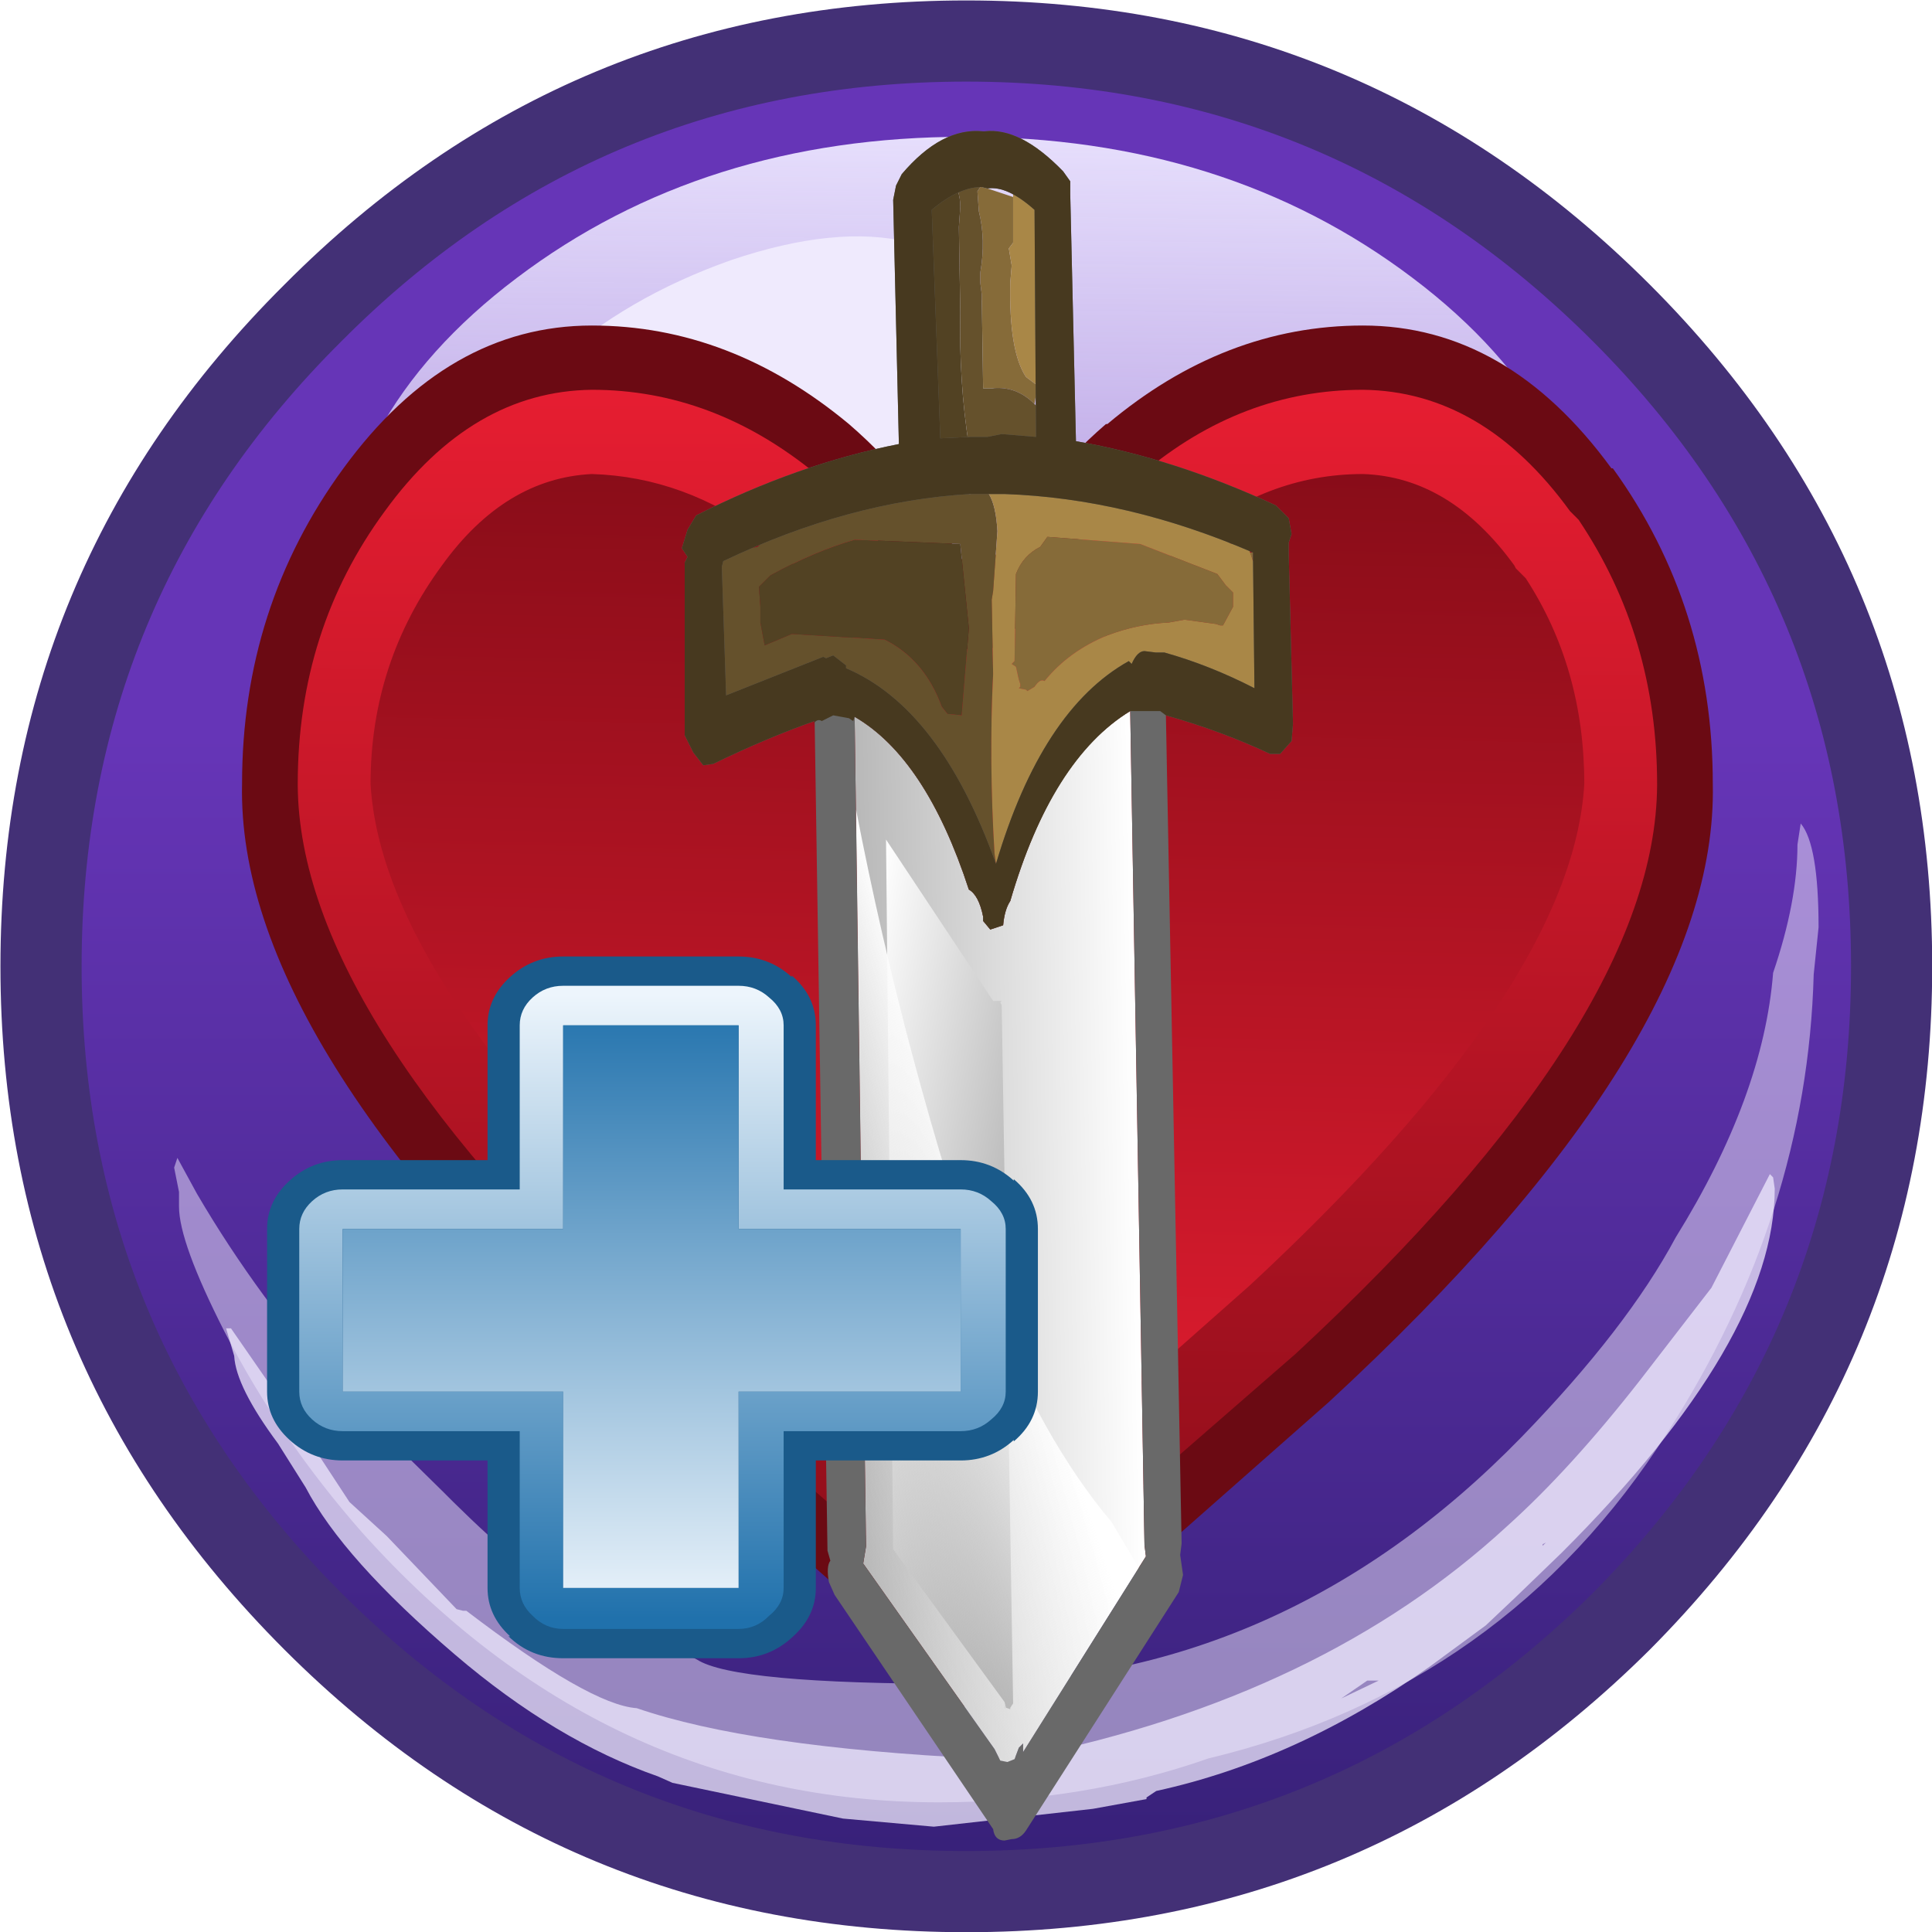 <?xml version="1.0" encoding="UTF-8" standalone="no"?>
<svg xmlns:ffdec="https://www.free-decompiler.com/flash" xmlns:xlink="http://www.w3.org/1999/xlink" ffdec:objectType="frame" height="43.5px" width="43.5px" xmlns="http://www.w3.org/2000/svg">
  <g transform="matrix(1.0, 0.0, 0.0, 1.0, 0.0, 0.0)">
    <filter id="filter0">
      <feColorMatrix in="SourceGraphic" result="filterResult0" type="matrix" values="-0.865 2.183 -0.318 0.0 0.086 0.394 0.286 0.32 0.0 0.086 0.884 1.43 -1.314 0.0 0.086 0.0 0.0 0.0 1.0 0.0"/>
    </filter>
    <use ffdec:characterId="42" filter="url(#filter0)" height="59.5" transform="matrix(0.731, 0.0, 0.0, 0.731, 0.01, 0.01)" width="59.5" xlink:href="#sprite0"/>
    <filter id="filter2">
      <feColorMatrix in="SourceGraphic" result="filterResult2" type="matrix" values="0 0 0 0 1.0,0 0 0 0 1.0,0 0 0 0 1.0,0 0 0 1 0"/>
      <feConvolveMatrix divisor="16.0" in="filterResult2" kernelMatrix="1 1 1 1 1 1 1 1 1 1 1 1 1 1 1 1" order="4 4" result="filterResult3"/>
      <feComposite in="SourceGraphic" in2="filterResult3" operator="over" result="filterResult4"/>
    </filter>
    <use ffdec:characterId="56" filter="url(#filter2)" height="59.85" transform="matrix(0.643, 0.0, 0.0, 0.643, 5.45, 2.957)" width="51.5" xlink:href="#sprite1"/>
  </g>
  <defs>
    <g id="sprite0" transform="matrix(1.0, 0.0, 0.0, 1.0, 29.75, 29.75)">
      <use ffdec:characterId="41" height="59.5" transform="matrix(1.0, 0.0, 0.0, 1.0, -29.75, -29.75)" width="59.5" xlink:href="#shape0"/>
    </g>
    <g id="shape0" transform="matrix(1.0, 0.0, 0.0, 1.0, 29.75, 29.75)">
      <path d="M20.15 -20.15 Q28.5 -11.8 28.5 0.0 28.5 11.8 20.15 20.15 11.8 28.5 0.0 28.5 -11.8 28.5 -20.15 20.15 -28.5 11.8 -28.5 0.0 -28.5 -11.8 -20.15 -20.15 -11.8 -28.5 0.0 -28.5 11.8 -28.5 20.15 -20.15" fill="url(#gradient0)" fill-rule="evenodd" stroke="none"/>
      <path d="M-8.7 18.5 L-8.7 18.55 -9.0 18.45 -8.7 18.5 M-14.95 13.2 L-14.7 13.4 -15.05 13.15 -14.95 13.2" fill="#eafbfd" fill-rule="evenodd" stroke="none"/>
      <path d="M25.7 -4.4 Q26.25 -3.75 26.25 -1.2 L26.1 0.25 Q25.9 7.65 21.6 14.35 16.6 22.2 7.45 24.4 3.6 25.75 -0.85 25.75 -11.15 25.75 -18.6 17.45 -21.15 14.55 -22.85 11.25 -24.25 8.5 -24.25 7.4 L-24.25 6.95 -24.4 6.2 -24.3 5.9 -23.7 7.0 Q-21.8 10.25 -19.15 13.2 L-16.1 16.2 -15.8 16.5 Q-11.45 20.8 -8.4 21.3 L-8.3 21.35 Q-7.15 22.1 -0.25 22.1 9.7 22.1 17.1 14.5 20.35 11.15 21.85 8.35 24.55 4.0 24.85 0.2 25.6 -2.0 25.6 -3.75 L25.7 -4.4" fill="#efeafd" fill-opacity="0.498" fill-rule="evenodd" stroke="none"/>
      <path d="M22.95 9.9 L24.75 6.4 24.85 6.5 24.9 6.85 Q24.9 11.5 18.35 18.05 L16.9 19.45 16.0 20.3 14.3 21.55 Q10.2 24.45 5.85 25.4 L5.55 25.6 5.55 25.65 3.9 25.95 -1.0 26.5 -3.8 26.25 -9.05 25.15 -9.5 24.95 Q-12.65 23.85 -15.75 21.2 -19.2 18.25 -20.35 16.05 L-21.2 14.7 Q-22.5 12.95 -22.55 12.0 L-22.8 11.15 -22.65 11.15 -19.95 15.05 -19.0 16.5 -17.85 17.55 -15.7 19.8 -15.5 19.85 -15.4 19.85 Q-11.6 22.75 -10.15 22.85 -6.65 24.05 0.45 24.4 L1.85 24.35 Q10.95 22.5 16.65 17.25 18.6 15.5 20.75 12.75 L22.95 9.9 M17.75 17.85 L17.85 17.75 17.75 17.8 17.75 17.85 M12.7 22.0 L12.35 22.0 11.55 22.55 12.7 22.0" fill="#efeafd" fill-opacity="0.749" fill-rule="evenodd" stroke="none"/>
      <path d="M19.45 -10.75 Q19.45 -4.65 13.75 -0.3 8.0 4.0 -0.05 4.0 -8.1 4.0 -13.85 -0.3 -19.55 -4.65 -19.55 -10.75 -19.55 -16.9 -13.85 -21.2 -8.1 -25.55 -0.05 -25.55 8.0 -25.55 13.75 -21.2 19.45 -16.9 19.45 -10.75" fill="url(#gradient1)" fill-rule="evenodd" stroke="none"/>
      <path d="M0.85 -18.0 Q0.85 -15.85 -1.1 -13.0 -3.8 -9.0 -8.25 -9.0 L-11.55 -9.45 Q-13.75 -9.9 -14.7 -11.5 -15.35 -12.65 -15.25 -13.85 -15.25 -16.25 -12.75 -18.55 -10.5 -20.6 -7.25 -21.75 -4.0 -22.85 -1.75 -22.3 0.7 -21.65 0.75 -19.1 L0.85 -18.0" fill="#efeafd" fill-rule="evenodd" stroke="none"/>
      <path d="M-20.85 -7.5 L-19.25 -8.8 Q-18.6 -9.35 -17.75 -9.5 L-17.0 -9.6 Q-15.0 -9.8 -15.0 -7.35 L-15.85 -5.5 Q-16.65 -4.0 -17.3 -3.7 -18.55 -2.55 -19.6 -2.55 -20.85 -2.55 -21.4 -3.8 L-21.75 -5.15 Q-21.75 -6.55 -20.85 -7.5" fill="#efeafd" fill-opacity="0.6" fill-rule="evenodd" stroke="none"/>
      <path d="M19.3 -19.25 Q11.3 -27.25 0.0 -27.25 -11.3 -27.25 -19.25 -19.25 -27.25 -11.3 -27.25 0.0 -27.25 11.3 -19.25 19.3 -11.3 27.25 0.0 27.25 11.3 27.25 19.3 19.3 27.25 11.3 27.25 0.0 27.25 -11.3 19.3 -19.25 M0.0 -29.75 Q12.3 -29.75 21.05 -21.0 29.75 -12.3 29.75 0.0 29.75 12.3 21.05 21.05 12.3 29.75 0.0 29.75 -12.3 29.75 -21.0 21.05 -29.75 12.3 -29.75 0.0 -29.75 -12.3 -21.0 -21.0 -12.3 -29.75 0.0 -29.75" fill="#433076" fill-rule="evenodd" stroke="none"/>
    </g>
    <linearGradient gradientTransform="matrix(0.0, 0.035, -0.035, 0.0, 0.0, 0.0)" gradientUnits="userSpaceOnUse" id="gradient0" spreadMethod="pad" x1="-819.2" x2="819.2">
      <stop offset="0.376" stop-color="#6635b7"/>
      <stop offset="1.0" stop-color="#362077"/>
    </linearGradient>
    <linearGradient gradientTransform="matrix(-2.0E-4, 0.018, -0.018, -2.0E-4, -0.05, -10.75)" gradientUnits="userSpaceOnUse" id="gradient1" spreadMethod="pad" x1="-819.2" x2="819.2">
      <stop offset="0.0" stop-color="#e6defc"/>
      <stop offset="1.0" stop-color="#e6defc" stop-opacity="0.2"/>
    </linearGradient>
    <g id="sprite1" transform="matrix(1.0, 0.0, 0.0, 1.0, 7.85, 8.15)">
      <use ffdec:characterId="53" height="59.85" transform="matrix(1.0, 0.0, 0.0, 1.0, -7.85, -8.15)" width="51.5" xlink:href="#shape1"/>
      <filter id="filter1">
        <feColorMatrix in="SourceGraphic" result="filterResult1" type="matrix" values="1.788 -0.695 -0.093 0.0 0.067 -0.352 1.445 -0.093 0.0 0.067 -0.352 -0.695 2.047 0.0 0.067 0.0 0.0 0.0 1.0 0.0"/>
      </filter>
      <use ffdec:characterId="55" filter="url(#filter1)" height="23.95" id="am_Plus" transform="matrix(1.127, 0.0, 0.0, 1.026, -6.974, 20.744)" width="23.95" xlink:href="#sprite2"/>
    </g>
    <g id="shape1" transform="matrix(1.0, 0.0, 0.0, 1.0, 7.85, 8.15)">
      <path d="M40.1 3.65 L40.15 3.65 Q43.65 8.5 43.65 14.7 43.85 23.75 30.2 36.35 L18.75 46.45 18.65 46.5 18.55 46.6 18.3 46.8 17.3 47.05 Q16.8 46.9 16.55 46.35 L16.3 45.75 5.65 36.35 Q-8.05 23.75 -7.85 14.7 -7.85 8.5 -4.3 3.65 -0.65 -1.35 4.4 -1.35 9.25 -1.35 13.4 2.1 15.95 4.3 17.9 7.75 19.85 4.3 22.4 2.1 L22.45 2.1 Q26.55 -1.35 31.4 -1.35 36.45 -1.35 40.1 3.65" fill="#6b0a13" fill-rule="evenodd" stroke="none"/>
      <path d="M17.75 44.85 L17.6 44.8 17.3 44.95 17.4 44.85 17.6 44.8 17.95 44.65 18.15 45.1 18.1 45.0 18.15 45.25 17.75 44.85" fill="#ff0000" fill-rule="evenodd" stroke="none"/>
      <path d="M41.7 14.75 Q41.65 22.95 29.05 34.65 L17.85 44.4 17.45 43.95 Q11.7 39.15 6.9 34.65 -5.85 22.95 -5.9 14.75 L-5.9 14.7 Q-5.9 9.3 -2.85 5.15 0.2 0.95 4.4 0.9 8.65 0.9 12.25 3.85 L12.3 3.95 Q14.55 5.9 16.3 9.0 L17.3 9.9 Q17.9 10.15 18.55 9.9 L19.5 9.0 Q21.2 6.05 23.35 4.1 L23.65 3.85 Q27.15 0.9 31.4 0.9 35.6 0.95 38.65 5.15 L38.95 5.45 Q41.7 9.55 41.7 14.7 L41.7 14.75" fill="url(#gradient2)" fill-rule="evenodd" stroke="none"/>
      <path d="M36.7 7.05 L36.75 7.15 37.1 7.5 Q39.15 10.65 39.15 14.7 38.75 21.75 27.45 32.25 L17.9 40.7 8.5 32.35 8.45 32.25 Q-2.95 21.75 -3.35 14.7 -3.35 10.45 -0.85 7.05 1.35 4.0 4.4 3.85 7.65 3.95 10.45 6.05 L10.75 6.35 Q12.7 8.05 14.15 10.65 15.0 12.15 16.5 12.75 L16.4 12.65 Q17.9 13.25 19.4 12.65 L19.4 12.75 Q20.8 12.15 21.7 10.65 23.05 8.2 24.85 6.55 L25.1 6.35 25.15 6.25 Q28.0 3.85 31.4 3.85 34.45 3.95 36.7 7.05" fill="url(#gradient3)" fill-rule="evenodd" stroke="none"/>
      <path d="M19.9 1.4 Q19.25 0.75 18.4 0.85 L18.1 0.85 18.05 -2.45 18.0 -2.85 18.0 -3.2 Q18.2 -4.35 17.95 -5.35 L17.9 -6.05 18.0 -6.2 18.05 -6.2 18.25 -6.15 19.15 -5.85 19.15 -4.25 19.0 -4.05 19.1 -3.45 19.05 -2.85 Q19.0 -0.45 19.6 0.45 L20.0 0.75 19.9 1.4 M27.45 6.6 L27.55 6.6 27.55 6.8 27.55 6.9 27.5 6.75 27.45 6.6 M24.6 9.05 Q23.5 9.1 22.45 9.5 21.1 10.05 20.25 11.1 20.1 11.0 19.9 11.3 L19.65 11.45 19.6 11.4 19.35 11.35 19.4 11.3 19.4 11.2 19.35 11.05 19.25 10.6 19.1 10.5 19.2 10.4 19.25 7.35 Q19.5 6.7 20.1 6.4 L20.35 6.05 23.6 6.3 26.3 7.35 26.6 7.75 26.85 8.0 26.85 8.5 26.5 9.15 26.4 9.15 26.25 9.1 25.15 8.95 24.6 9.05" fill="#866b39" fill-rule="evenodd" stroke="none"/>
      <path d="M17.6 2.85 Q17.25 0.6 17.3 -1.8 L17.25 -4.8 17.3 -5.5 Q17.3 -6.15 16.95 -6.45 L16.95 -6.65 16.95 -6.8 17.15 -6.65 17.3 -6.5 17.25 -6.25 17.45 -6.35 17.45 -6.85 17.6 -6.85 17.6 -6.65 17.65 -6.7 17.75 -6.8 18.0 -6.2 17.9 -6.05 17.95 -5.35 Q18.2 -4.35 18.0 -3.2 L18.0 -2.85 18.05 -2.45 18.1 0.85 18.4 0.85 Q19.25 0.75 19.9 1.4 L20.35 1.9 20.45 2.1 20.45 2.25 20.4 2.5 20.4 2.55 20.35 2.8 18.6 2.9 17.6 2.85 M16.7 -6.65 L16.75 -6.45 16.55 -6.15 16.5 -6.1 16.5 -6.35 16.7 -6.65 M16.25 -1.9 L16.2 -1.5 16.2 -1.7 16.25 -1.9 M16.2 -1.4 L16.35 0.0 16.15 0.3 16.2 -1.4 M16.3 1.85 Q16.25 2.7 16.65 2.95 L16.7 3.2 16.85 3.2 16.7 3.25 16.45 3.05 16.25 2.7 16.15 2.55 15.85 2.5 16.3 1.85 M18.7 18.05 L18.8 18.0 18.7 18.1 18.45 17.95 18.45 18.25 18.45 18.55 17.8 17.25 17.6 15.45 17.35 15.05 14.35 12.05 Q12.35 10.25 10.1 11.35 L10.05 11.55 10.15 11.65 10.0 11.85 9.7 11.5 9.55 11.75 9.5 12.1 Q8.6 11.6 8.6 9.35 8.6 7.55 9.05 6.05 L9.15 5.8 9.3 6.45 9.65 6.05 9.7 6.3 9.75 6.3 9.85 6.1 9.95 6.45 10.2 6.4 10.6 6.05 Q11.3 5.15 12.7 4.95 L12.7 5.0 Q13.65 4.55 14.9 4.25 L16.7 4.35 16.8 4.45 17.65 4.55 17.65 3.9 17.85 3.8 17.9 4.15 18.05 4.0 18.2 4.1 18.45 3.25 18.55 3.95 18.3 4.55 Q18.55 4.95 18.6 5.85 L18.45 7.95 18.4 8.25 18.45 10.85 Q18.3 13.9 18.5 17.15 L18.55 17.5 18.7 17.7 Q18.5 18.1 18.7 18.05 M14.65 9.65 Q16.05 10.35 16.65 12.0 L16.85 12.25 17.35 12.3 17.6 9.25 17.3 6.3 13.6 6.15 Q12.2 6.55 10.65 7.4 L10.25 7.8 10.3 8.5 10.3 9.0 10.3 9.05 10.45 9.85 11.4 9.45 14.65 9.65" fill="#65512c" fill-rule="evenodd" stroke="none"/>
      <path d="M19.15 -5.85 L19.15 -5.95 19.1 -6.85 19.0 -6.95 Q19.55 -6.9 19.65 -6.3 L19.8 -6.55 19.95 -6.6 19.95 -2.95 Q19.95 -1.15 20.1 0.5 L20.0 0.85 20.0 0.75 19.6 0.45 Q19.0 -0.45 19.05 -2.85 L19.1 -3.45 19.0 -4.05 19.15 -4.25 19.15 -5.85 M18.55 3.95 L18.6 3.25 18.85 4.5 18.9 4.35 18.85 4.0 19.0 3.85 19.1 4.25 19.15 4.4 Q19.35 4.5 19.35 4.55 20.0 4.05 21.05 4.25 23.5 4.65 25.85 5.7 L26.8 6.3 26.75 5.2 26.8 5.0 27.45 6.6 27.5 6.75 27.55 6.9 Q27.85 6.9 27.9 7.05 L27.95 7.55 27.75 8.2 27.8 11.1 27.75 11.65 27.4 11.6 27.3 11.45 Q27.2 11.3 26.9 11.3 L26.85 11.2 Q24.75 9.95 22.5 11.5 21.15 12.4 20.1 13.95 L19.75 14.95 19.65 15.35 19.4 15.5 19.15 16.15 19.2 16.75 19.1 17.45 19.0 17.65 19.1 18.1 18.8 17.9 18.7 18.05 Q18.5 18.1 18.7 17.7 L18.55 17.5 18.5 17.15 Q18.3 13.9 18.45 10.85 L18.4 8.25 18.45 7.95 18.6 5.85 Q18.55 4.95 18.3 4.55 L18.55 3.95 M24.6 9.05 L25.15 8.95 26.25 9.1 26.4 9.15 26.5 9.15 26.85 8.5 26.85 8.0 26.6 7.75 26.3 7.35 23.6 6.3 20.35 6.05 20.1 6.4 Q19.5 6.7 19.25 7.35 L19.2 10.4 19.1 10.5 19.25 10.6 19.35 11.05 19.4 11.2 19.4 11.3 19.35 11.35 19.6 11.4 19.65 11.45 19.9 11.3 Q20.1 11.0 20.25 11.1 21.1 10.05 22.45 9.5 23.5 9.1 24.6 9.05" fill="#a98747" fill-rule="evenodd" stroke="none"/>
      <path d="M16.95 -6.65 L16.95 -6.45 Q17.3 -6.15 17.3 -5.5 L17.25 -4.8 17.3 -1.8 Q17.25 0.6 17.6 2.85 L17.6 3.2 17.55 3.45 17.15 3.45 Q17.0 3.05 16.85 3.2 L16.7 3.2 16.65 2.95 Q16.25 2.7 16.3 1.85 L16.15 0.3 16.35 0.0 16.2 -1.4 16.2 -1.5 16.25 -1.9 Q16.15 -2.0 16.2 -2.05 L16.15 -3.5 16.15 -5.85 16.05 -5.9 16.2 -6.05 16.5 -6.05 16.5 -6.1 16.55 -6.15 16.75 -6.45 16.7 -6.65 16.95 -6.65 M14.65 9.65 L11.4 9.45 10.45 9.85 10.3 9.05 10.3 9.0 10.3 8.5 10.25 7.8 10.65 7.4 Q12.2 6.55 13.6 6.15 L17.3 6.3 17.6 9.25 17.35 12.3 16.85 12.25 16.65 12.0 Q16.05 10.35 14.65 9.65" fill="#524223" fill-rule="evenodd" stroke="none"/>
      <path d="M18.1 19.5 L18.35 19.8 18.8 19.65 Q18.85 19.1 19.05 18.8 20.5 13.8 23.25 12.15 L23.75 41.35 23.8 41.75 19.5 48.6 19.5 48.3 19.35 48.45 19.2 48.85 18.95 48.95 18.7 48.9 18.5 48.5 13.9 42.0 14.0 41.4 13.6 12.35 Q16.1 13.8 17.6 18.4 17.95 18.6 18.1 19.35 L18.1 19.5" fill="url(#gradient4)" fill-rule="evenodd" stroke="none"/>
      <path d="M18.75 22.45 L19.15 46.9 19.05 47.05 19.05 47.1 18.9 47.05 18.85 46.85 14.95 41.5 14.7 16.65 18.45 22.3 18.65 22.3 18.75 22.3 18.7 22.35 18.75 22.45" fill="url(#gradient5)" fill-rule="evenodd" stroke="none"/>
      <path d="M18.85 47.1 L18.85 46.9 18.9 47.05 18.85 47.1" fill="#cccccc" fill-rule="evenodd" stroke="none"/>
      <path d="M14.0 41.4 L13.65 15.6 Q15.35 24.4 18.25 32.8 20.15 37.65 22.6 40.55 L23.55 42.15 19.5 48.6 19.5 48.3 19.35 48.45 19.2 48.85 18.95 48.95 18.7 48.9 18.5 48.5 13.9 42.0 14.0 41.4" fill="url(#gradient6)" fill-rule="evenodd" stroke="none"/>
      <path d="M18.1 19.5 L18.1 19.35 Q17.95 18.6 17.6 18.4 16.1 13.8 13.6 12.35 L14.0 41.4 13.9 42.0 18.5 48.5 18.7 48.9 18.95 48.95 19.2 48.85 19.35 48.45 19.5 48.3 19.5 48.6 23.8 41.75 23.75 41.35 23.25 12.15 Q20.5 13.8 19.05 18.8 18.85 19.1 18.8 19.65 L18.35 19.8 18.1 19.5 M24.15 10.1 L24.45 10.1 Q26.05 10.55 27.6 11.35 L27.55 6.8 27.55 6.6 Q23.15 4.7 18.85 4.55 L18.35 4.55 17.65 4.55 Q13.4 4.8 9.0 6.9 L8.95 7.1 9.1 11.6 12.5 10.25 12.6 10.3 12.85 10.2 13.3 10.55 13.3 10.65 Q16.6 12.05 18.55 17.5 20.15 12.1 23.2 10.4 L23.3 10.5 Q23.5 10.05 23.75 10.05 L24.15 10.1 M18.05 -6.2 Q17.25 -6.2 16.3 -5.4 L16.6 2.6 17.65 2.55 18.25 2.55 18.75 2.45 19.95 2.55 19.9 -5.4 Q18.95 -6.25 18.25 -6.15 L18.05 -6.2 M18.1 -8.15 L18.15 -8.15 Q19.4 -8.3 20.9 -6.75 L21.15 -6.4 21.15 -5.95 21.35 2.7 Q24.8 3.3 28.35 4.95 L28.8 5.4 28.9 5.95 28.8 6.25 28.8 6.65 28.95 12.6 28.9 13.2 28.5 13.65 28.15 13.65 Q26.45 12.85 24.5 12.3 L25.05 41.3 25.0 41.7 25.1 42.4 24.95 43.0 19.6 51.35 Q19.4 51.65 19.1 51.65 L18.85 51.7 Q18.5 51.7 18.45 51.3 L12.9 43.1 12.7 42.65 Q12.6 42.1 12.75 41.9 L12.65 41.55 12.2 12.5 Q10.5 13.1 8.65 14.0 L8.3 14.05 7.95 13.6 7.65 13.0 7.65 6.95 7.75 6.75 7.55 6.45 7.75 5.8 8.05 5.3 Q11.6 3.5 15.15 2.8 L14.95 -5.75 15.05 -6.25 15.25 -6.65 Q16.65 -8.3 18.1 -8.15" fill="#696969" fill-rule="evenodd" stroke="none"/>
      <path d="M24.15 10.1 L24.45 10.1 Q26.05 10.55 27.6 11.35 L27.55 6.8 27.55 6.6 Q23.15 4.7 18.85 4.55 L18.35 4.55 17.65 4.55 Q13.4 4.8 9.0 6.9 L8.95 7.1 9.1 11.6 12.5 10.25 12.6 10.3 12.85 10.2 13.3 10.55 13.3 10.65 Q16.6 12.05 18.55 17.5 20.15 12.1 23.2 10.4 L23.3 10.5 Q23.5 10.05 23.75 10.05 L24.15 10.1 M18.05 -6.2 Q17.25 -6.2 16.3 -5.4 L16.6 2.6 17.65 2.55 18.25 2.55 18.75 2.45 19.95 2.55 19.9 -5.4 Q18.95 -6.25 18.25 -6.15 L18.05 -6.2 M18.1 -8.15 L18.15 -8.15 Q19.4 -8.3 20.9 -6.75 L21.15 -6.4 21.15 -5.95 21.35 2.7 Q24.8 3.3 28.35 4.95 L28.8 5.4 28.9 5.95 28.8 6.25 28.8 6.65 28.95 12.6 28.9 13.2 28.5 13.65 28.15 13.65 Q26.45 12.85 24.5 12.3 L24.3 12.15 23.5 12.15 23.45 12.15 23.25 12.15 Q20.5 13.85 19.05 18.8 18.85 19.1 18.8 19.65 L18.35 19.8 18.1 19.5 18.1 19.35 Q17.95 18.6 17.6 18.4 16.1 13.8 13.6 12.35 L13.55 12.5 13.4 12.4 12.85 12.3 12.45 12.5 Q12.3 12.4 12.15 12.6 L12.2 12.5 Q10.5 13.1 8.65 14.0 L8.3 14.05 7.95 13.6 7.65 13.0 7.65 6.95 7.75 6.75 7.55 6.45 7.75 5.8 8.05 5.3 Q11.6 3.5 15.15 2.8 L14.95 -5.75 15.05 -6.25 15.25 -6.65 Q16.65 -8.3 18.1 -8.15" fill="#47391f" fill-rule="evenodd" stroke="none"/>
    </g>
    <linearGradient gradientTransform="matrix(1.0E-4, -0.029, 0.023, 1.0E-4, 17.9, 22.65)" gradientUnits="userSpaceOnUse" id="gradient2" spreadMethod="pad" x1="-819.2" x2="819.2">
      <stop offset="0.0" stop-color="#870c18"/>
      <stop offset="1.0" stop-color="#ea1e32"/>
    </linearGradient>
    <linearGradient gradientTransform="matrix(-4.0E-4, 0.024, -0.023, -5.0E-4, 17.75, 22.65)" gradientUnits="userSpaceOnUse" id="gradient3" spreadMethod="pad" x1="-819.2" x2="819.2">
      <stop offset="0.0" stop-color="#870c18"/>
      <stop offset="1.0" stop-color="#ea1e32"/>
    </linearGradient>
    <linearGradient gradientTransform="matrix(-0.006, 1.0E-4, -3.0E-4, -0.019, 18.6, 27.1)" gradientUnits="userSpaceOnUse" id="gradient4" spreadMethod="pad" x1="-819.2" x2="819.2">
      <stop offset="0.0" stop-color="#ffffff"/>
      <stop offset="0.976" stop-color="#b9b9b9"/>
    </linearGradient>
    <linearGradient gradientTransform="matrix(0.006, 0.003, -0.002, 0.01, 15.85, 37.9)" gradientUnits="userSpaceOnUse" id="gradient5" spreadMethod="pad" x1="-819.2" x2="819.2">
      <stop offset="0.0" stop-color="#ffffff"/>
      <stop offset="0.976" stop-color="#959595"/>
    </linearGradient>
    <linearGradient gradientTransform="matrix(-0.004, 0.004, -0.004, -0.012, 6.85, 8.35)" gradientUnits="userSpaceOnUse" id="gradient6" spreadMethod="pad" x1="-819.2" x2="819.2">
      <stop offset="0.0" stop-color="#ffffff"/>
      <stop offset="1.0" stop-color="#d6d6d6" stop-opacity="0.0"/>
    </linearGradient>
    <g id="sprite2" transform="matrix(1.0, 0.0, 0.0, 1.0, 11.95, 11.95)">
      <use ffdec:characterId="54" height="23.95" transform="matrix(1.0, 0.0, 0.0, 1.0, -11.95, -11.95)" width="23.95" xlink:href="#shape2"/>
    </g>
    <g id="shape2" transform="matrix(1.0, 0.0, 0.0, 1.0, 11.95, 11.95)">
      <path d="M4.35 -11.3 Q5.1 -10.6 5.1 -9.6 L5.1 -5.0 9.6 -5.0 Q10.55 -5.0 11.25 -4.3 L11.25 -4.35 Q12.0 -3.65 12.0 -2.65 L12.0 2.9 Q12.0 3.9 11.25 4.6 L11.25 4.55 Q10.55 5.25 9.6 5.25 L5.1 5.25 5.1 9.6 Q5.1 10.55 4.4 11.25 L4.35 11.3 Q3.65 12.0 2.7 12.0 L-2.75 12.0 Q-3.75 12.0 -4.45 11.25 L-4.4 11.25 Q-5.1 10.55 -5.1 9.6 L-5.1 5.25 -9.6 5.25 Q-10.55 5.25 -11.25 4.55 -11.95 3.85 -11.95 2.9 L-11.95 -2.65 Q-11.95 -3.6 -11.25 -4.3 -10.55 -5.0 -9.6 -5.0 L-5.1 -5.0 -5.1 -9.6 Q-5.1 -10.55 -4.4 -11.25 -3.7 -11.95 -2.75 -11.95 L2.7 -11.95 Q3.65 -11.95 4.35 -11.25 L4.35 -11.3 M2.0 -1.95 Q1.7 -2.25 1.7 -2.65 L1.7 -8.6 -1.75 -8.6 -1.75 -2.65 Q-1.75 -2.25 -2.05 -1.95 -2.35 -1.65 -2.75 -1.65 L-8.6 -1.65 -8.6 1.9 -2.75 1.9 Q-2.35 1.9 -2.05 2.2 -1.75 2.5 -1.75 2.9 L-1.75 8.6 1.7 8.6 1.7 2.9 Q1.7 2.5 2.0 2.2 2.3 1.9 2.7 1.9 L8.6 1.9 8.6 -1.65 2.7 -1.65 Q2.3 -1.65 2.0 -1.95" fill="#1a5a8a" fill-rule="evenodd" stroke="none"/>
      <path d="M3.65 -10.55 Q4.1 -10.15 4.1 -9.6 L4.1 -4.0 9.6 -4.0 Q10.15 -4.0 10.55 -3.6 11.0 -3.2 11.0 -2.65 L11.0 2.9 Q11.0 3.45 10.55 3.85 10.15 4.25 9.6 4.25 L4.1 4.25 4.1 9.6 Q4.1 10.15 3.65 10.55 3.25 11.0 2.7 11.0 L-2.75 11.0 Q-3.3 11.0 -3.7 10.55 -4.1 10.15 -4.1 9.6 L-4.1 4.25 -9.6 4.25 Q-10.15 4.25 -10.55 3.85 -10.95 3.45 -10.95 2.9 L-10.95 -2.65 Q-10.95 -3.2 -10.55 -3.6 -10.15 -4.0 -9.6 -4.0 L-4.1 -4.0 -4.1 -9.6 Q-4.1 -10.15 -3.7 -10.55 -3.3 -10.95 -2.75 -10.95 L2.7 -10.95 Q3.25 -10.95 3.65 -10.55 M2.7 -2.65 L2.7 -9.6 -2.75 -9.6 -2.75 -2.65 -9.6 -2.65 -9.6 2.9 -2.75 2.9 -2.75 9.6 2.7 9.6 2.7 2.9 9.6 2.9 9.6 -2.65 2.7 -2.65" fill="url(#gradient7)" fill-rule="evenodd" stroke="none"/>
      <path d="M2.7 -2.65 L9.6 -2.65 9.6 2.9 2.7 2.9 2.7 9.6 -2.75 9.6 -2.75 2.9 -9.6 2.9 -9.6 -2.65 -2.75 -2.65 -2.75 -9.6 2.7 -9.6 2.7 -2.65" fill="url(#gradient8)" fill-rule="evenodd" stroke="none"/>
    </g>
    <linearGradient gradientTransform="matrix(0.0, -0.013, 0.013, 0.0, 0.0, 0.0)" gradientUnits="userSpaceOnUse" id="gradient7" spreadMethod="pad" x1="-819.2" x2="819.2">
      <stop offset="0.0" stop-color="#2071ac"/>
      <stop offset="1.0" stop-color="#edf5fc"/>
    </linearGradient>
    <linearGradient gradientTransform="matrix(0.0, 0.013, -0.012, 0.0, 0.0, 0.0)" gradientUnits="userSpaceOnUse" id="gradient8" spreadMethod="pad" x1="-819.2" x2="819.2">
      <stop offset="0.0" stop-color="#2071ac"/>
      <stop offset="1.0" stop-color="#edf5fc"/>
    </linearGradient>
  </defs>
</svg>
